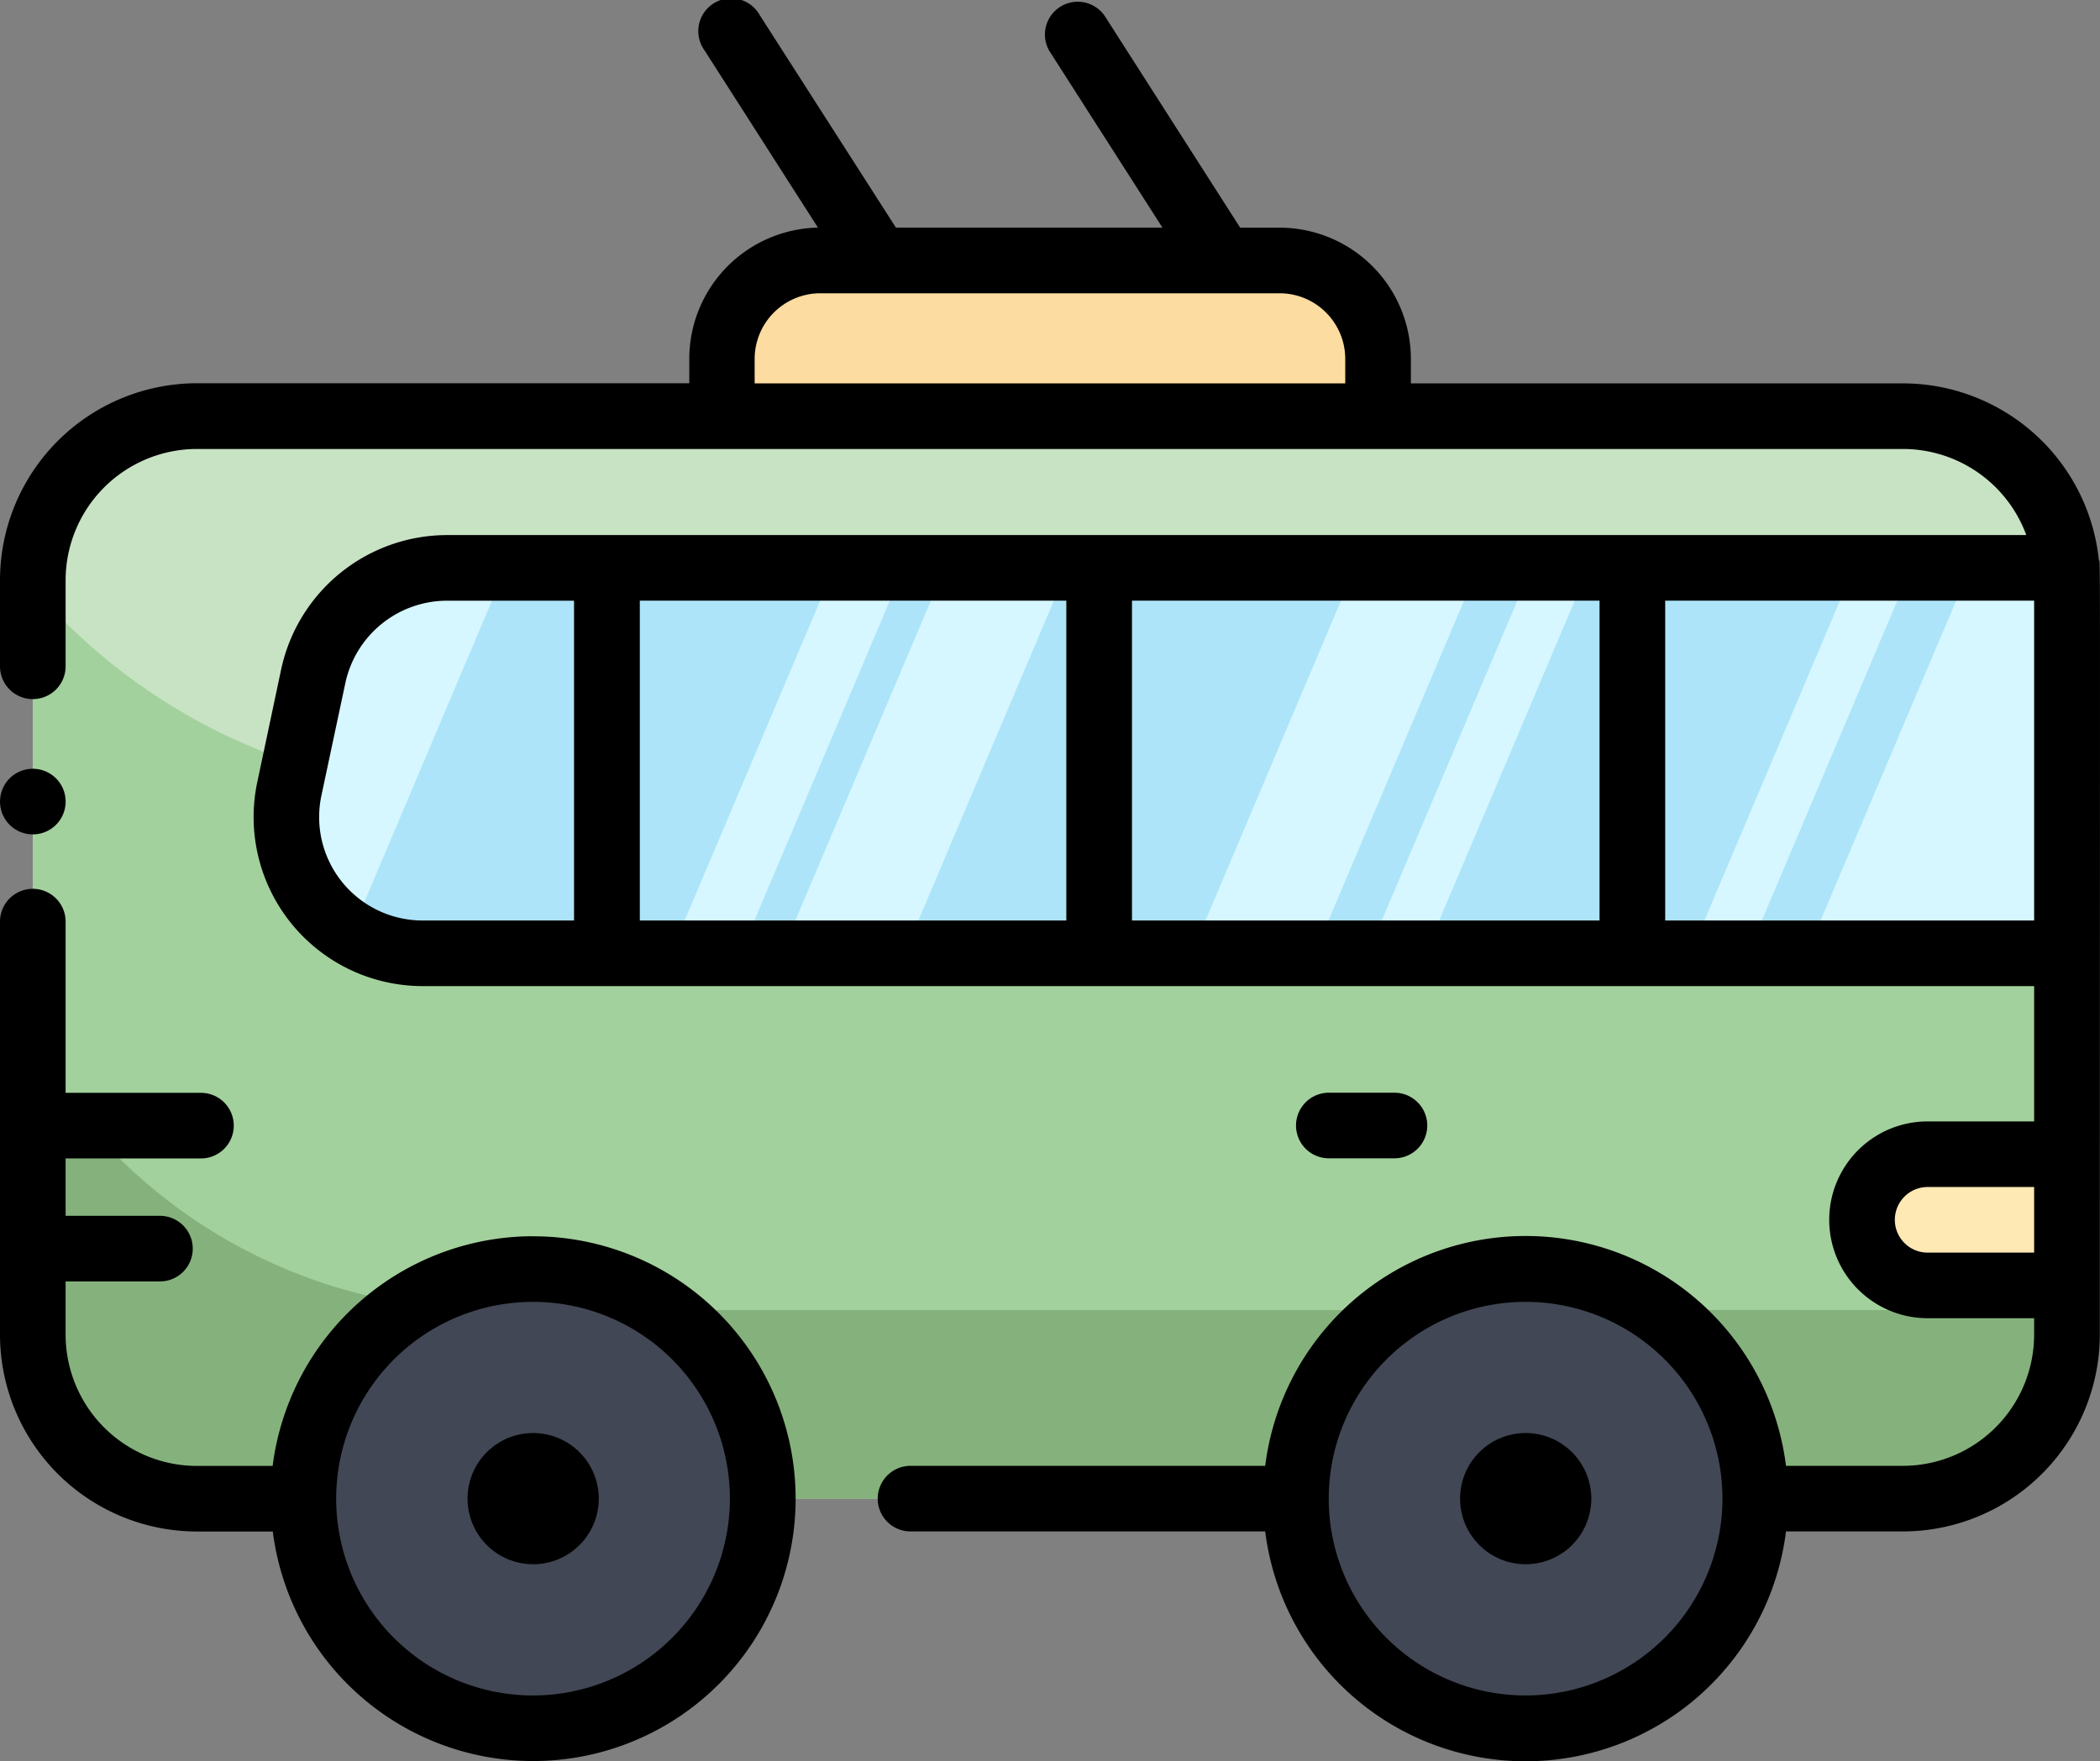 <svg xmlns="http://www.w3.org/2000/svg" width="68.55" height="57.502" viewBox="0 0 68.55 57.502">
  <rect x="0" y="0" width="68.55" height="57.502" fill="#808080" stroke="none"/>
  <g id="autobus" transform="translate(0 -41.261)">
    <path id="Path_2116" data-name="Path 2116" d="M127.917,179.764H75.037a4.45,4.45,0,0,0-4.352,3.524l-.785,3.686a4.449,4.449,0,0,0,4.352,5.375h53.68S127.926,179.9,127.917,179.764Z" transform="translate(-60.456 -119.96)" fill="#ade4f9"/>
    <path id="Path_2117" data-name="Path 2117" d="M69.855,166.863h4.552V160.3H61.287V147.718H74.392a5.355,5.355,0,0,0-5.34-4.954H13.357A5.355,5.355,0,0,0,8,148.119v24.634a5.355,5.355,0,0,0,5.355,5.355h3.481a7.5,7.5,0,1,1,14.995,0h17.4a7.5,7.5,0,1,1,14.995,0h4.82a5.355,5.355,0,0,0,5.355-5.355v-1.607H69.855a2.142,2.142,0,1,1,0-4.284ZM20.727,160.3a4.449,4.449,0,0,1-4.352-5.375l.785-3.686a4.45,4.45,0,0,1,4.352-3.524h4.162V160.3Zm7.089,0V147.718H41.74V160.3Zm16.066,0V147.718H59.144V160.3Z" transform="translate(-6.931 -87.914)" fill="#a3d19d"/>
    <path id="Path_2118" data-name="Path 2118" d="M417.339,360.764v.8a5.355,5.355,0,0,1-5.355,5.355h-4.82a7.486,7.486,0,0,0-3.221-6.159Z" transform="translate(-349.863 -276.728)" fill="#85b27c"/>
    <path id="Path_2119" data-name="Path 2119" d="M20.351,305.434a7.488,7.488,0,0,0-3.513,6.351H13.357A5.355,5.355,0,0,1,8,306.43V297.1l.673.989A17.22,17.22,0,0,0,20.351,305.434Z" transform="translate(-6.931 -221.591)" fill="#85b27c"/>
    <path id="Path_2120" data-name="Path 2120" d="M161.942,360.764h23.847a7.487,7.487,0,0,0-3.221,6.159h-17.4A7.487,7.487,0,0,0,161.942,360.764Z" transform="translate(-140.261 -276.728)" fill="#85b27c"/>
    <path id="Path_2121" data-name="Path 2121" d="M74.392,147.718H21.512a4.449,4.449,0,0,0-4.33,3.427c-.023.093.045-.225-.629,2.945A19.166,19.166,0,0,1,8,148.347a5.365,5.365,0,0,1,5.355-5.583H69.052A5.355,5.355,0,0,1,74.392,147.718Z" transform="translate(-6.931 -87.914)" fill="#c8e3c4"/>
    <path id="Path_2122" data-name="Path 2122" d="M460.694,322.764v4.284h-4.552a2.142,2.142,0,1,1,0-4.284Z" transform="translate(-393.218 -243.816)" fill="#fee8b4"/>
    <path id="Path_2123" data-name="Path 2123" d="M197.419,107.977v1.874H176v-1.874a3.214,3.214,0,0,1,3.213-3.213h14.995A3.214,3.214,0,0,1,197.419,107.977Z" transform="translate(-152.435 -55.002)" fill="#fcdca0"/>
    <g id="Group_625" data-name="Group 625" transform="translate(9.345 59.804)">
      <path id="Path_2124" data-name="Path 2124" d="M76.967,179.764l-5.051,11.925a4.448,4.448,0,0,1-2.018-4.715l.785-3.686a4.45,4.45,0,0,1,4.352-3.524Z" transform="translate(-69.799 -179.764)" fill="#d6f7ff"/>
      <path id="Path_2125" data-name="Path 2125" d="M171.129,179.764,165.8,192.349h-2.276l5.331-12.585Z" transform="translate(-150.974 -179.764)" fill="#d6f7ff"/>
      <path id="Path_2126" data-name="Path 2126" d="M199.866,179.764l-5.331,12.585h-4.016l5.331-12.585Z" transform="translate(-174.356 -179.764)" fill="#d6f7ff"/>
      <path id="Path_2127" data-name="Path 2127" d="M299.866,179.764l-5.331,12.585h-4.016l5.331-12.585Z" transform="translate(-260.968 -179.764)" fill="#d6f7ff"/>
      <path id="Path_2128" data-name="Path 2128" d="M449.017,192.349h-8.5l5.331-12.585H449C449.025,180.086,449.017,179.241,449.017,192.349Z" transform="translate(-390.886 -179.764)" fill="#d6f7ff"/>
      <path id="Path_2129" data-name="Path 2129" d="M340.723,179.764l-5.331,12.585h-1.874l5.331-12.585Z" transform="translate(-298.211 -179.764)" fill="#d6f7ff"/>
      <path id="Path_2130" data-name="Path 2130" d="M419.383,179.764l-5.331,12.585h-1.874l5.331-12.585Z" transform="translate(-366.34 -179.764)" fill="#d6f7ff"/>
    </g>
    <path id="Path_2131" data-name="Path 2131" d="M323.5,350.764a7.5,7.5,0,1,1-7.5,7.5A7.5,7.5,0,0,1,323.5,350.764Zm1.071,7.5a1.071,1.071,0,1,0-1.071,1.071A1.071,1.071,0,0,0,324.569,358.261Z" transform="translate(-273.695 -268.067)" fill="#414754"/>
    <path id="Path_2132" data-name="Path 2132" d="M81.5,350.764a7.5,7.5,0,1,1-7.5,7.5A7.5,7.5,0,0,1,81.5,350.764Zm1.071,7.5a1.071,1.071,0,1,0-1.071,1.071A1.071,1.071,0,0,0,82.569,358.261Z" transform="translate(-64.094 -268.067)" fill="#414754"/>
    <path id="Path_2133" data-name="Path 2133" d="M.181,230.389a1.071,1.071,0,1,0,.133-1.352,1.072,1.072,0,0,0-.133,1.352Z" transform="translate(0 -162.36)"/>
    <path id="Path_2134" data-name="Path 2134" d="M17.4,269.359a8.579,8.579,0,0,0-8.5,7.5H6.426a4.289,4.289,0,0,1-4.284-4.284v-1.74H5.221a1.071,1.071,0,1,0,0-2.142H2.142v-1.874H6.56a1.071,1.071,0,1,0,0-2.142H2.142v-5.59a1.071,1.071,0,0,0-2.142,0v13.488A6.433,6.433,0,0,0,6.426,279H8.905a8.567,8.567,0,1,0,8.5-9.639Zm0,14.995a6.426,6.426,0,1,1,6.426-6.426A6.433,6.433,0,0,1,17.4,284.354Z" transform="translate(0 -187.733)"/>
    <path id="Path_2135" data-name="Path 2135" d="M116.142,390.763a2.142,2.142,0,1,0,2.142,2.142A2.145,2.145,0,0,0,116.142,390.763Z" transform="translate(-98.738 -302.711)"/>
    <path id="Path_2136" data-name="Path 2136" d="M358.142,390.763a2.142,2.142,0,1,0,2.142,2.142A2.145,2.145,0,0,0,358.142,390.763Z" transform="translate(-308.339 -302.711)"/>
    <path id="Path_2137" data-name="Path 2137" d="M68.512,59.537a6.435,6.435,0,0,0-6.391-5.758H46.055v-.8a4.289,4.289,0,0,0-4.284-4.284H40.483l-4.437-6.937a1.071,1.071,0,0,0-1.8,1.154l3.7,5.782h-8.7L24.8,41.755A1.071,1.071,0,1,0,23,42.909l3.7,5.784a4.289,4.289,0,0,0-4.2,4.282v.8H6.426A6.434,6.434,0,0,0,0,60.205v2.812a1.071,1.071,0,0,0,2.142,0V60.205a4.289,4.289,0,0,1,4.284-4.284H62.121a4.292,4.292,0,0,1,4.023,2.811H14.581a5.547,5.547,0,0,0-5.4,4.371L8.4,66.79a5.52,5.52,0,0,0,5.4,6.669H66.4v4.418H62.924a3.213,3.213,0,1,0,0,6.426H66.4v.536a4.289,4.289,0,0,1-4.284,4.284H58.3a8.566,8.566,0,0,0-17,0H29.722a1.071,1.071,0,0,0,0,2.142H41.3a8.566,8.566,0,0,0,17,0h3.818a6.434,6.434,0,0,0,6.426-6.426C68.547,58.076,68.566,59.748,68.512,59.537ZM24.634,53.779v-.8a2.145,2.145,0,0,1,2.142-2.142H41.771a2.145,2.145,0,0,1,2.142,2.142v.8ZM49.8,96.621a6.426,6.426,0,1,1,6.426-6.426A6.433,6.433,0,0,1,49.8,96.621ZM36.951,60.874H52.214V71.317H36.951ZM34.809,71.317H20.885V60.874H34.809ZM10.492,67.236l.784-3.686a3.4,3.4,0,0,1,3.3-2.675h4.163V71.317H13.8A3.378,3.378,0,0,1,10.492,67.236Zm43.864,4.081V60.874H66.4V71.317Zm8.568,10.844a1.071,1.071,0,1,1,0-2.142H66.4v2.142Z" transform="translate(0)"/>
    <path id="Path_2138" data-name="Path 2138" d="M319.213,309.905a1.071,1.071,0,0,0,0-2.142h-2.142a1.071,1.071,0,0,0,0,2.142Z" transform="translate(-273.694 -230.823)"/>
  </g>
</svg>
